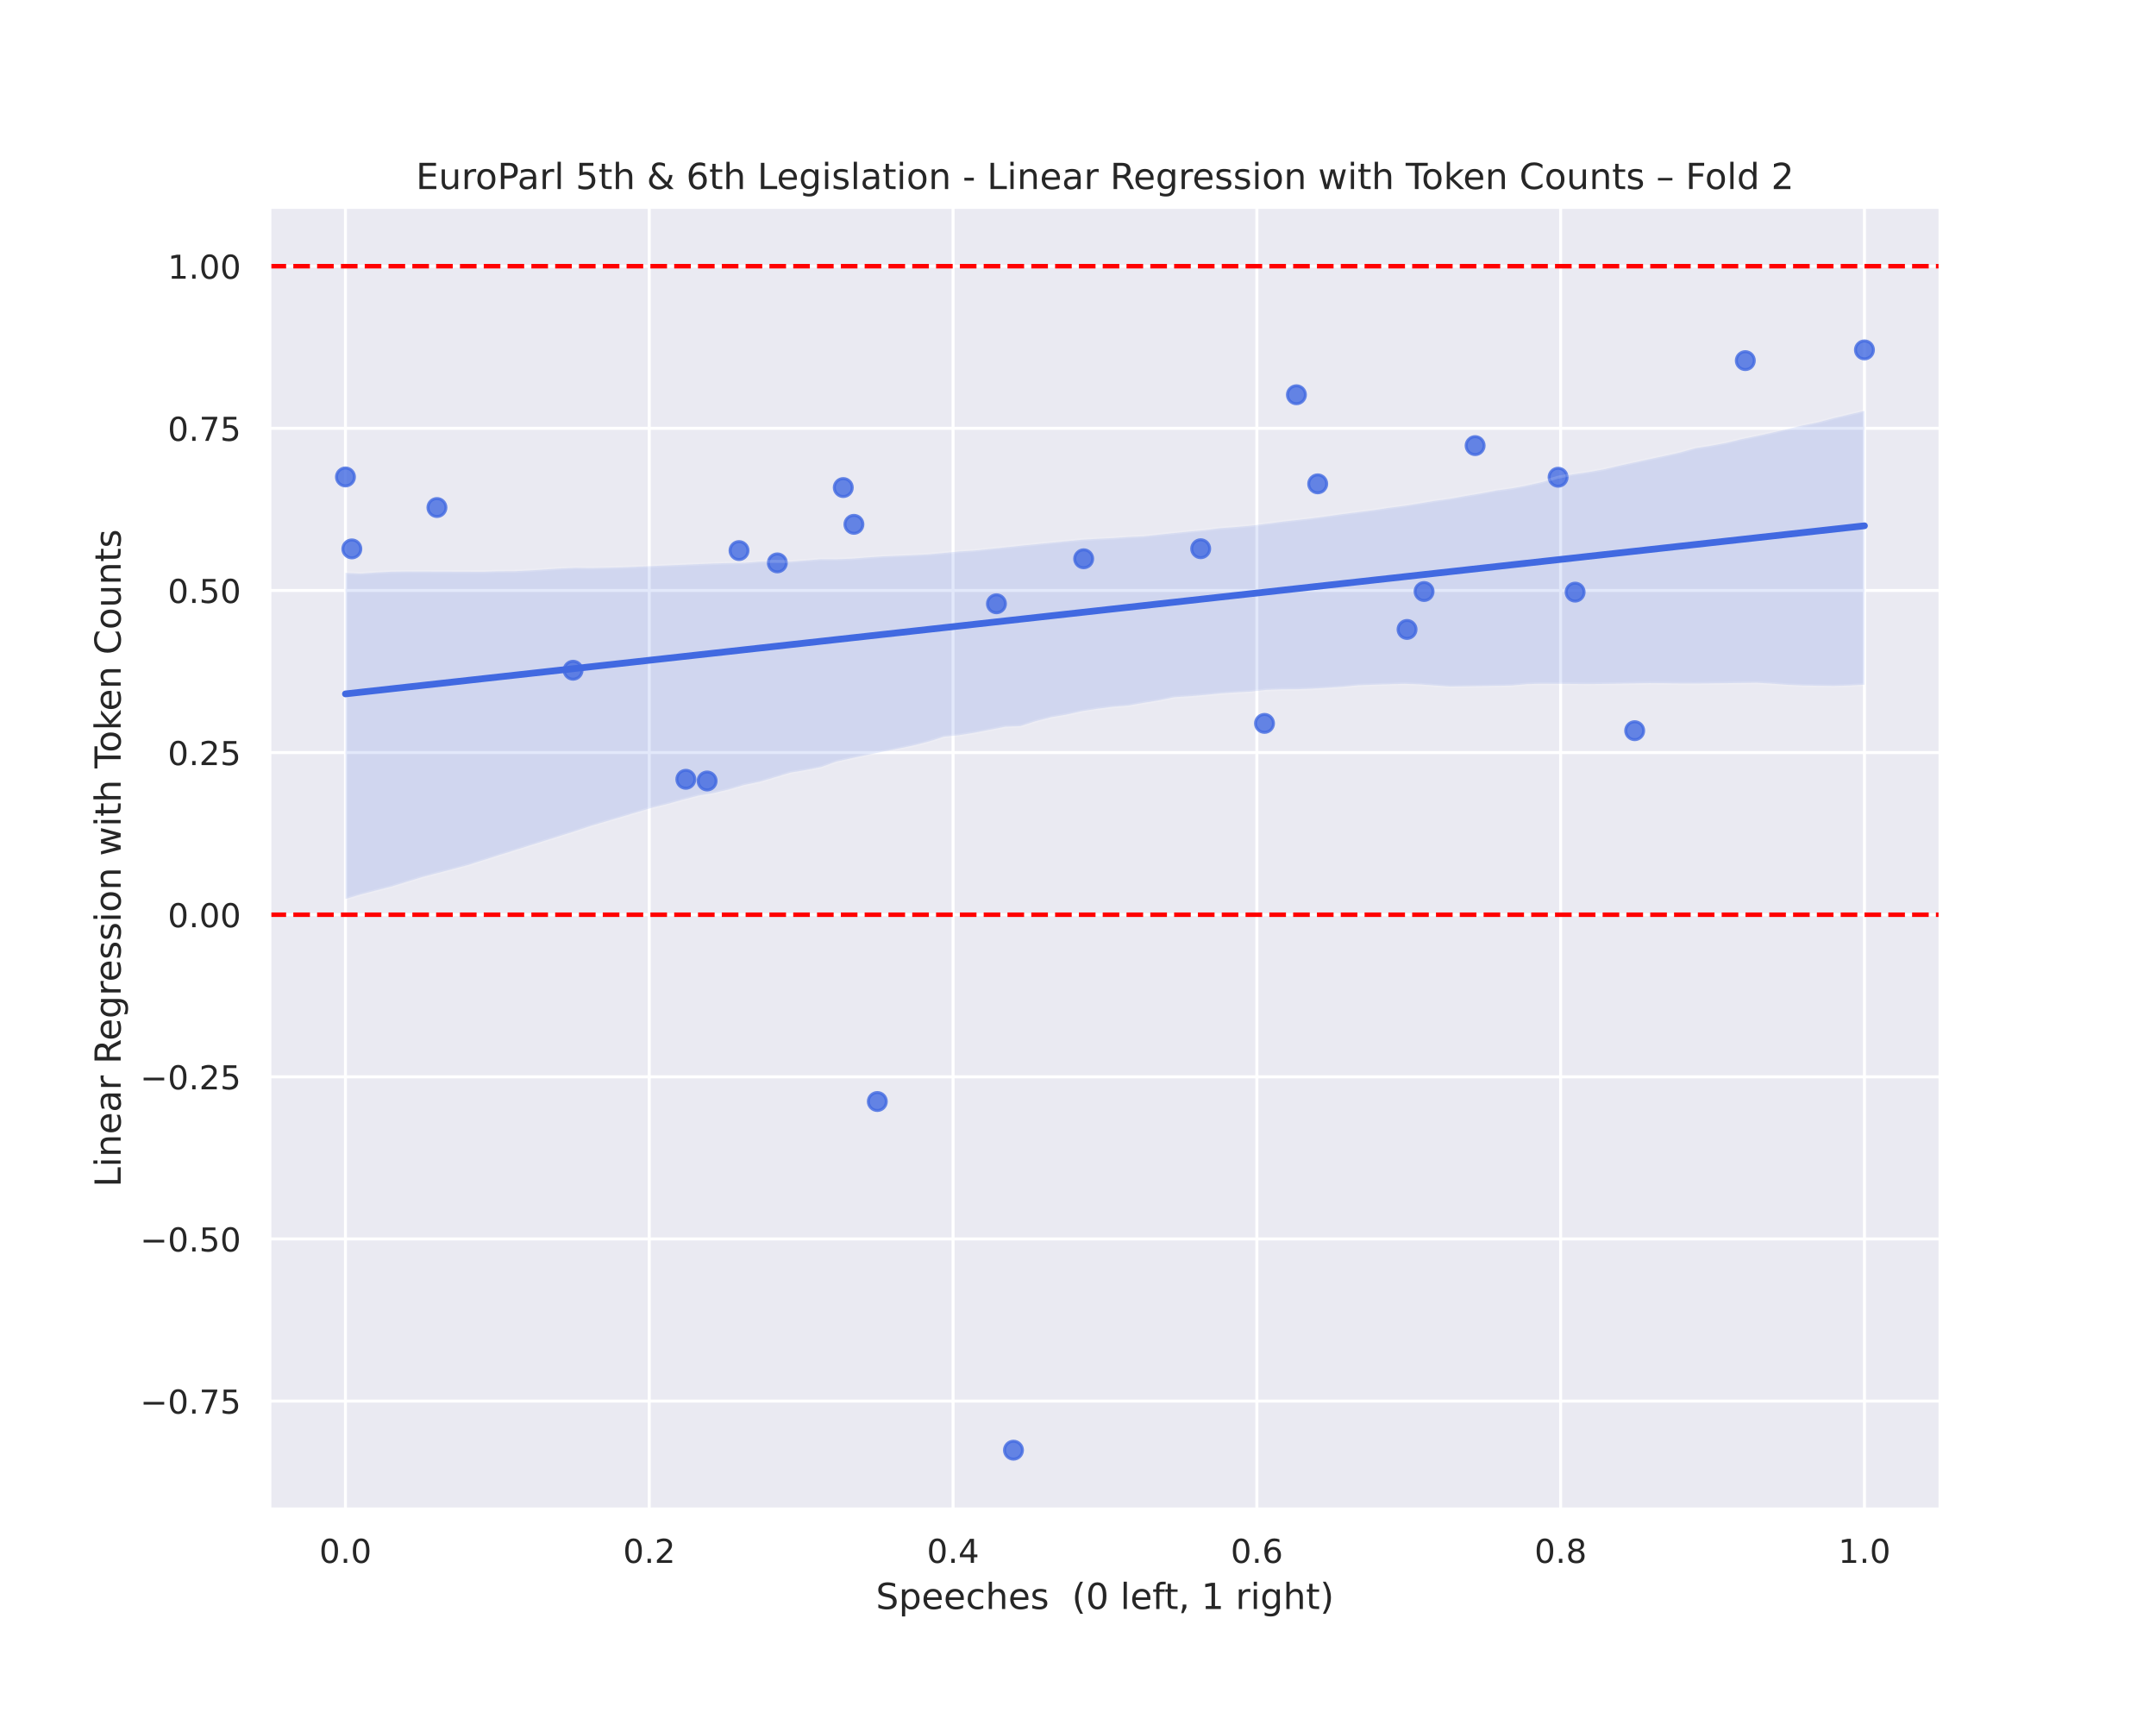 <?xml version="1.0" encoding="utf-8" standalone="no"?>
<!DOCTYPE svg PUBLIC "-//W3C//DTD SVG 1.1//EN"
  "http://www.w3.org/Graphics/SVG/1.1/DTD/svg11.dtd">
<!-- Created with matplotlib (https://matplotlib.org/) -->
<svg height="576pt" version="1.1" viewBox="0 0 720 576" width="720pt" xmlns="http://www.w3.org/2000/svg" xmlns:xlink="http://www.w3.org/1999/xlink">
 <defs>
  <style type="text/css">
*{stroke-linecap:butt;stroke-linejoin:round;}
  </style>
 </defs>
 <g id="figure_1">
  <g id="patch_1">
   <path d="M 0 576 
L 720 576 
L 720 0 
L 0 0 
z
" style="fill:#ffffff;"/>
  </g>
  <g id="axes_1">
   <g id="patch_2">
    <path d="M 90 504 
L 648 504 
L 648 69.12 
L 90 69.12 
z
" style="fill:#eaeaf2;"/>
   </g>
   <g id="matplotlib.axis_1">
    <g id="xtick_1">
     <g id="line2d_1">
      <path clip-path="url(#pfb6baa6d9e)" d="M 115.364 504 
L 115.364 69.12 
" style="fill:none;stroke:#ffffff;stroke-linecap:round;"/>
     </g>
     <g id="text_1">
      <!-- 0.0 -->
      <defs>
       <path d="M 31.781 66.406 
Q 24.172 66.406 20.328 58.906 
Q 16.5 51.422 16.5 36.375 
Q 16.5 21.391 20.328 13.891 
Q 24.172 6.391 31.781 6.391 
Q 39.453 6.391 43.281 13.891 
Q 47.125 21.391 47.125 36.375 
Q 47.125 51.422 43.281 58.906 
Q 39.453 66.406 31.781 66.406 
z
M 31.781 74.219 
Q 44.047 74.219 50.516 64.516 
Q 56.984 54.828 56.984 36.375 
Q 56.984 17.969 50.516 8.266 
Q 44.047 -1.422 31.781 -1.422 
Q 19.531 -1.422 13.062 8.266 
Q 6.594 17.969 6.594 36.375 
Q 6.594 54.828 13.062 64.516 
Q 19.531 74.219 31.781 74.219 
z
" id="DejaVuSans-48"/>
       <path d="M 10.688 12.406 
L 21 12.406 
L 21 0 
L 10.688 0 
z
" id="DejaVuSans-46"/>
      </defs>
      <g style="fill:#262626;" transform="translate(106.617 521.858)scale(0.11 -0.11)">
       <use xlink:href="#DejaVuSans-48"/>
       <use x="63.623" xlink:href="#DejaVuSans-46"/>
       <use x="95.41" xlink:href="#DejaVuSans-48"/>
      </g>
     </g>
    </g>
    <g id="xtick_2">
     <g id="line2d_2">
      <path clip-path="url(#pfb6baa6d9e)" d="M 216.818 504 
L 216.818 69.12 
" style="fill:none;stroke:#ffffff;stroke-linecap:round;"/>
     </g>
     <g id="text_2">
      <!-- 0.2 -->
      <defs>
       <path d="M 19.188 8.297 
L 53.609 8.297 
L 53.609 0 
L 7.328 0 
L 7.328 8.297 
Q 12.938 14.109 22.625 23.891 
Q 32.328 33.688 34.812 36.531 
Q 39.547 41.844 41.422 45.531 
Q 43.312 49.219 43.312 52.781 
Q 43.312 58.594 39.234 62.25 
Q 35.156 65.922 28.609 65.922 
Q 23.969 65.922 18.812 64.312 
Q 13.672 62.703 7.812 59.422 
L 7.812 69.391 
Q 13.766 71.781 18.938 73 
Q 24.125 74.219 28.422 74.219 
Q 39.75 74.219 46.484 68.547 
Q 53.219 62.891 53.219 53.422 
Q 53.219 48.922 51.531 44.891 
Q 49.859 40.875 45.406 35.406 
Q 44.188 33.984 37.641 27.219 
Q 31.109 20.453 19.188 8.297 
z
" id="DejaVuSans-50"/>
      </defs>
      <g style="fill:#262626;" transform="translate(208.071 521.858)scale(0.11 -0.11)">
       <use xlink:href="#DejaVuSans-48"/>
       <use x="63.623" xlink:href="#DejaVuSans-46"/>
       <use x="95.41" xlink:href="#DejaVuSans-50"/>
      </g>
     </g>
    </g>
    <g id="xtick_3">
     <g id="line2d_3">
      <path clip-path="url(#pfb6baa6d9e)" d="M 318.273 504 
L 318.273 69.12 
" style="fill:none;stroke:#ffffff;stroke-linecap:round;"/>
     </g>
     <g id="text_3">
      <!-- 0.4 -->
      <defs>
       <path d="M 37.797 64.312 
L 12.891 25.391 
L 37.797 25.391 
z
M 35.203 72.906 
L 47.609 72.906 
L 47.609 25.391 
L 58.016 25.391 
L 58.016 17.188 
L 47.609 17.188 
L 47.609 0 
L 37.797 0 
L 37.797 17.188 
L 4.891 17.188 
L 4.891 26.703 
z
" id="DejaVuSans-52"/>
      </defs>
      <g style="fill:#262626;" transform="translate(309.526 521.858)scale(0.11 -0.11)">
       <use xlink:href="#DejaVuSans-48"/>
       <use x="63.623" xlink:href="#DejaVuSans-46"/>
       <use x="95.41" xlink:href="#DejaVuSans-52"/>
      </g>
     </g>
    </g>
    <g id="xtick_4">
     <g id="line2d_4">
      <path clip-path="url(#pfb6baa6d9e)" d="M 419.727 504 
L 419.727 69.12 
" style="fill:none;stroke:#ffffff;stroke-linecap:round;"/>
     </g>
     <g id="text_4">
      <!-- 0.6 -->
      <defs>
       <path d="M 33.016 40.375 
Q 26.375 40.375 22.484 35.828 
Q 18.609 31.297 18.609 23.391 
Q 18.609 15.531 22.484 10.953 
Q 26.375 6.391 33.016 6.391 
Q 39.656 6.391 43.531 10.953 
Q 47.406 15.531 47.406 23.391 
Q 47.406 31.297 43.531 35.828 
Q 39.656 40.375 33.016 40.375 
z
M 52.594 71.297 
L 52.594 62.312 
Q 48.875 64.062 45.094 64.984 
Q 41.312 65.922 37.594 65.922 
Q 27.828 65.922 22.672 59.328 
Q 17.531 52.734 16.797 39.406 
Q 19.672 43.656 24.016 45.922 
Q 28.375 48.188 33.594 48.188 
Q 44.578 48.188 50.953 41.516 
Q 57.328 34.859 57.328 23.391 
Q 57.328 12.156 50.688 5.359 
Q 44.047 -1.422 33.016 -1.422 
Q 20.359 -1.422 13.672 8.266 
Q 6.984 17.969 6.984 36.375 
Q 6.984 53.656 15.188 63.938 
Q 23.391 74.219 37.203 74.219 
Q 40.922 74.219 44.703 73.484 
Q 48.484 72.75 52.594 71.297 
z
" id="DejaVuSans-54"/>
      </defs>
      <g style="fill:#262626;" transform="translate(410.981 521.858)scale(0.11 -0.11)">
       <use xlink:href="#DejaVuSans-48"/>
       <use x="63.623" xlink:href="#DejaVuSans-46"/>
       <use x="95.41" xlink:href="#DejaVuSans-54"/>
      </g>
     </g>
    </g>
    <g id="xtick_5">
     <g id="line2d_5">
      <path clip-path="url(#pfb6baa6d9e)" d="M 521.182 504 
L 521.182 69.12 
" style="fill:none;stroke:#ffffff;stroke-linecap:round;"/>
     </g>
     <g id="text_5">
      <!-- 0.8 -->
      <defs>
       <path d="M 31.781 34.625 
Q 24.75 34.625 20.719 30.859 
Q 16.703 27.094 16.703 20.516 
Q 16.703 13.922 20.719 10.156 
Q 24.75 6.391 31.781 6.391 
Q 38.812 6.391 42.859 10.172 
Q 46.922 13.969 46.922 20.516 
Q 46.922 27.094 42.891 30.859 
Q 38.875 34.625 31.781 34.625 
z
M 21.922 38.812 
Q 15.578 40.375 12.031 44.719 
Q 8.5 49.078 8.5 55.328 
Q 8.5 64.062 14.719 69.141 
Q 20.953 74.219 31.781 74.219 
Q 42.672 74.219 48.875 69.141 
Q 55.078 64.062 55.078 55.328 
Q 55.078 49.078 51.531 44.719 
Q 48 40.375 41.703 38.812 
Q 48.828 37.156 52.797 32.312 
Q 56.781 27.484 56.781 20.516 
Q 56.781 9.906 50.312 4.234 
Q 43.844 -1.422 31.781 -1.422 
Q 19.734 -1.422 13.25 4.234 
Q 6.781 9.906 6.781 20.516 
Q 6.781 27.484 10.781 32.312 
Q 14.797 37.156 21.922 38.812 
z
M 18.312 54.391 
Q 18.312 48.734 21.844 45.562 
Q 25.391 42.391 31.781 42.391 
Q 38.141 42.391 41.719 45.562 
Q 45.312 48.734 45.312 54.391 
Q 45.312 60.062 41.719 63.234 
Q 38.141 66.406 31.781 66.406 
Q 25.391 66.406 21.844 63.234 
Q 18.312 60.062 18.312 54.391 
z
" id="DejaVuSans-56"/>
      </defs>
      <g style="fill:#262626;" transform="translate(512.435 521.858)scale(0.11 -0.11)">
       <use xlink:href="#DejaVuSans-48"/>
       <use x="63.623" xlink:href="#DejaVuSans-46"/>
       <use x="95.41" xlink:href="#DejaVuSans-56"/>
      </g>
     </g>
    </g>
    <g id="xtick_6">
     <g id="line2d_6">
      <path clip-path="url(#pfb6baa6d9e)" d="M 622.636 504 
L 622.636 69.12 
" style="fill:none;stroke:#ffffff;stroke-linecap:round;"/>
     </g>
     <g id="text_6">
      <!-- 1.0 -->
      <defs>
       <path d="M 12.406 8.297 
L 28.516 8.297 
L 28.516 63.922 
L 10.984 60.406 
L 10.984 69.391 
L 28.422 72.906 
L 38.281 72.906 
L 38.281 8.297 
L 54.391 8.297 
L 54.391 0 
L 12.406 0 
z
" id="DejaVuSans-49"/>
      </defs>
      <g style="fill:#262626;" transform="translate(613.89 521.858)scale(0.11 -0.11)">
       <use xlink:href="#DejaVuSans-49"/>
       <use x="63.623" xlink:href="#DejaVuSans-46"/>
       <use x="95.41" xlink:href="#DejaVuSans-48"/>
      </g>
     </g>
    </g>
    <g id="text_7">
     <!-- Speeches  (0 left, 1 right) -->
     <defs>
      <path d="M 53.516 70.516 
L 53.516 60.891 
Q 47.906 63.578 42.922 64.891 
Q 37.938 66.219 33.297 66.219 
Q 25.25 66.219 20.875 63.094 
Q 16.5 59.969 16.5 54.203 
Q 16.5 49.359 19.406 46.891 
Q 22.312 44.438 30.422 42.922 
L 36.375 41.703 
Q 47.406 39.594 52.656 34.297 
Q 57.906 29 57.906 20.125 
Q 57.906 9.516 50.797 4.047 
Q 43.703 -1.422 29.984 -1.422 
Q 24.812 -1.422 18.969 -0.25 
Q 13.141 0.922 6.891 3.219 
L 6.891 13.375 
Q 12.891 10.016 18.656 8.297 
Q 24.422 6.594 29.984 6.594 
Q 38.422 6.594 43.016 9.906 
Q 47.609 13.234 47.609 19.391 
Q 47.609 24.75 44.312 27.781 
Q 41.016 30.812 33.5 32.328 
L 27.484 33.5 
Q 16.453 35.688 11.516 40.375 
Q 6.594 45.062 6.594 53.422 
Q 6.594 63.094 13.406 68.656 
Q 20.219 74.219 32.172 74.219 
Q 37.312 74.219 42.625 73.281 
Q 47.953 72.359 53.516 70.516 
z
" id="DejaVuSans-83"/>
      <path d="M 18.109 8.203 
L 18.109 -20.797 
L 9.078 -20.797 
L 9.078 54.688 
L 18.109 54.688 
L 18.109 46.391 
Q 20.953 51.266 25.266 53.625 
Q 29.594 56 35.594 56 
Q 45.562 56 51.781 48.094 
Q 58.016 40.188 58.016 27.297 
Q 58.016 14.406 51.781 6.484 
Q 45.562 -1.422 35.594 -1.422 
Q 29.594 -1.422 25.266 0.953 
Q 20.953 3.328 18.109 8.203 
z
M 48.688 27.297 
Q 48.688 37.203 44.609 42.844 
Q 40.531 48.484 33.406 48.484 
Q 26.266 48.484 22.188 42.844 
Q 18.109 37.203 18.109 27.297 
Q 18.109 17.391 22.188 11.75 
Q 26.266 6.109 33.406 6.109 
Q 40.531 6.109 44.609 11.75 
Q 48.688 17.391 48.688 27.297 
z
" id="DejaVuSans-112"/>
      <path d="M 56.203 29.594 
L 56.203 25.203 
L 14.891 25.203 
Q 15.484 15.922 20.484 11.062 
Q 25.484 6.203 34.422 6.203 
Q 39.594 6.203 44.453 7.469 
Q 49.312 8.734 54.109 11.281 
L 54.109 2.781 
Q 49.266 0.734 44.188 -0.344 
Q 39.109 -1.422 33.891 -1.422 
Q 20.797 -1.422 13.156 6.188 
Q 5.516 13.812 5.516 26.812 
Q 5.516 40.234 12.766 48.109 
Q 20.016 56 32.328 56 
Q 43.359 56 49.781 48.891 
Q 56.203 41.797 56.203 29.594 
z
M 47.219 32.234 
Q 47.125 39.594 43.094 43.984 
Q 39.062 48.391 32.422 48.391 
Q 24.906 48.391 20.391 44.141 
Q 15.875 39.891 15.188 32.172 
z
" id="DejaVuSans-101"/>
      <path d="M 48.781 52.594 
L 48.781 44.188 
Q 44.969 46.297 41.141 47.344 
Q 37.312 48.391 33.406 48.391 
Q 24.656 48.391 19.812 42.844 
Q 14.984 37.312 14.984 27.297 
Q 14.984 17.281 19.812 11.734 
Q 24.656 6.203 33.406 6.203 
Q 37.312 6.203 41.141 7.25 
Q 44.969 8.297 48.781 10.406 
L 48.781 2.094 
Q 45.016 0.344 40.984 -0.531 
Q 36.969 -1.422 32.422 -1.422 
Q 20.062 -1.422 12.781 6.344 
Q 5.516 14.109 5.516 27.297 
Q 5.516 40.672 12.859 48.328 
Q 20.219 56 33.016 56 
Q 37.156 56 41.109 55.141 
Q 45.062 54.297 48.781 52.594 
z
" id="DejaVuSans-99"/>
      <path d="M 54.891 33.016 
L 54.891 0 
L 45.906 0 
L 45.906 32.719 
Q 45.906 40.484 42.875 44.328 
Q 39.844 48.188 33.797 48.188 
Q 26.516 48.188 22.312 43.547 
Q 18.109 38.922 18.109 30.906 
L 18.109 0 
L 9.078 0 
L 9.078 75.984 
L 18.109 75.984 
L 18.109 46.188 
Q 21.344 51.125 25.703 53.562 
Q 30.078 56 35.797 56 
Q 45.219 56 50.047 50.172 
Q 54.891 44.344 54.891 33.016 
z
" id="DejaVuSans-104"/>
      <path d="M 44.281 53.078 
L 44.281 44.578 
Q 40.484 46.531 36.375 47.5 
Q 32.281 48.484 27.875 48.484 
Q 21.188 48.484 17.844 46.438 
Q 14.5 44.391 14.5 40.281 
Q 14.5 37.156 16.891 35.375 
Q 19.281 33.594 26.516 31.984 
L 29.594 31.297 
Q 39.156 29.25 43.188 25.516 
Q 47.219 21.781 47.219 15.094 
Q 47.219 7.469 41.188 3.016 
Q 35.156 -1.422 24.609 -1.422 
Q 20.219 -1.422 15.453 -0.562 
Q 10.688 0.297 5.422 2 
L 5.422 11.281 
Q 10.406 8.688 15.234 7.391 
Q 20.062 6.109 24.812 6.109 
Q 31.156 6.109 34.562 8.281 
Q 37.984 10.453 37.984 14.406 
Q 37.984 18.062 35.516 20.016 
Q 33.062 21.969 24.703 23.781 
L 21.578 24.516 
Q 13.234 26.266 9.516 29.906 
Q 5.812 33.547 5.812 39.891 
Q 5.812 47.609 11.281 51.797 
Q 16.75 56 26.812 56 
Q 31.781 56 36.172 55.266 
Q 40.578 54.547 44.281 53.078 
z
" id="DejaVuSans-115"/>
      <path id="DejaVuSans-32"/>
      <path d="M 31 75.875 
Q 24.469 64.656 21.281 53.656 
Q 18.109 42.672 18.109 31.391 
Q 18.109 20.125 21.312 9.062 
Q 24.516 -2 31 -13.188 
L 23.188 -13.188 
Q 15.875 -1.703 12.234 9.375 
Q 8.594 20.453 8.594 31.391 
Q 8.594 42.281 12.203 53.312 
Q 15.828 64.359 23.188 75.875 
z
" id="DejaVuSans-40"/>
      <path d="M 9.422 75.984 
L 18.406 75.984 
L 18.406 0 
L 9.422 0 
z
" id="DejaVuSans-108"/>
      <path d="M 37.109 75.984 
L 37.109 68.5 
L 28.516 68.5 
Q 23.688 68.5 21.797 66.547 
Q 19.922 64.594 19.922 59.516 
L 19.922 54.688 
L 34.719 54.688 
L 34.719 47.703 
L 19.922 47.703 
L 19.922 0 
L 10.891 0 
L 10.891 47.703 
L 2.297 47.703 
L 2.297 54.688 
L 10.891 54.688 
L 10.891 58.5 
Q 10.891 67.625 15.141 71.797 
Q 19.391 75.984 28.609 75.984 
z
" id="DejaVuSans-102"/>
      <path d="M 18.312 70.219 
L 18.312 54.688 
L 36.812 54.688 
L 36.812 47.703 
L 18.312 47.703 
L 18.312 18.016 
Q 18.312 11.328 20.141 9.422 
Q 21.969 7.516 27.594 7.516 
L 36.812 7.516 
L 36.812 0 
L 27.594 0 
Q 17.188 0 13.234 3.875 
Q 9.281 7.766 9.281 18.016 
L 9.281 47.703 
L 2.688 47.703 
L 2.688 54.688 
L 9.281 54.688 
L 9.281 70.219 
z
" id="DejaVuSans-116"/>
      <path d="M 11.719 12.406 
L 22.016 12.406 
L 22.016 4 
L 14.016 -11.625 
L 7.719 -11.625 
L 11.719 4 
z
" id="DejaVuSans-44"/>
      <path d="M 41.109 46.297 
Q 39.594 47.172 37.812 47.578 
Q 36.031 48 33.891 48 
Q 26.266 48 22.188 43.047 
Q 18.109 38.094 18.109 28.812 
L 18.109 0 
L 9.078 0 
L 9.078 54.688 
L 18.109 54.688 
L 18.109 46.188 
Q 20.953 51.172 25.484 53.578 
Q 30.031 56 36.531 56 
Q 37.453 56 38.578 55.875 
Q 39.703 55.766 41.062 55.516 
z
" id="DejaVuSans-114"/>
      <path d="M 9.422 54.688 
L 18.406 54.688 
L 18.406 0 
L 9.422 0 
z
M 9.422 75.984 
L 18.406 75.984 
L 18.406 64.594 
L 9.422 64.594 
z
" id="DejaVuSans-105"/>
      <path d="M 45.406 27.984 
Q 45.406 37.75 41.375 43.109 
Q 37.359 48.484 30.078 48.484 
Q 22.859 48.484 18.828 43.109 
Q 14.797 37.75 14.797 27.984 
Q 14.797 18.266 18.828 12.891 
Q 22.859 7.516 30.078 7.516 
Q 37.359 7.516 41.375 12.891 
Q 45.406 18.266 45.406 27.984 
z
M 54.391 6.781 
Q 54.391 -7.172 48.188 -13.984 
Q 42 -20.797 29.203 -20.797 
Q 24.469 -20.797 20.266 -20.094 
Q 16.062 -19.391 12.109 -17.922 
L 12.109 -9.188 
Q 16.062 -11.328 19.922 -12.344 
Q 23.781 -13.375 27.781 -13.375 
Q 36.625 -13.375 41.016 -8.766 
Q 45.406 -4.156 45.406 5.172 
L 45.406 9.625 
Q 42.625 4.781 38.281 2.391 
Q 33.938 0 27.875 0 
Q 17.828 0 11.672 7.656 
Q 5.516 15.328 5.516 27.984 
Q 5.516 40.672 11.672 48.328 
Q 17.828 56 27.875 56 
Q 33.938 56 38.281 53.609 
Q 42.625 51.219 45.406 46.391 
L 45.406 54.688 
L 54.391 54.688 
z
" id="DejaVuSans-103"/>
      <path d="M 8.016 75.875 
L 15.828 75.875 
Q 23.141 64.359 26.781 53.312 
Q 30.422 42.281 30.422 31.391 
Q 30.422 20.453 26.781 9.375 
Q 23.141 -1.703 15.828 -13.188 
L 8.016 -13.188 
Q 14.5 -2 17.703 9.062 
Q 20.906 20.125 20.906 31.391 
Q 20.906 42.672 17.703 53.656 
Q 14.5 64.656 8.016 75.875 
z
" id="DejaVuSans-41"/>
     </defs>
     <g style="fill:#262626;" transform="translate(292.506 537.264)scale(0.12 -0.12)">
      <use xlink:href="#DejaVuSans-83"/>
      <use x="63.477" xlink:href="#DejaVuSans-112"/>
      <use x="126.953" xlink:href="#DejaVuSans-101"/>
      <use x="188.477" xlink:href="#DejaVuSans-101"/>
      <use x="250" xlink:href="#DejaVuSans-99"/>
      <use x="304.98" xlink:href="#DejaVuSans-104"/>
      <use x="368.359" xlink:href="#DejaVuSans-101"/>
      <use x="429.883" xlink:href="#DejaVuSans-115"/>
      <use x="481.982" xlink:href="#DejaVuSans-32"/>
      <use x="513.77" xlink:href="#DejaVuSans-32"/>
      <use x="545.557" xlink:href="#DejaVuSans-40"/>
      <use x="584.57" xlink:href="#DejaVuSans-48"/>
      <use x="648.193" xlink:href="#DejaVuSans-32"/>
      <use x="679.98" xlink:href="#DejaVuSans-108"/>
      <use x="707.764" xlink:href="#DejaVuSans-101"/>
      <use x="769.287" xlink:href="#DejaVuSans-102"/>
      <use x="802.742" xlink:href="#DejaVuSans-116"/>
      <use x="841.951" xlink:href="#DejaVuSans-44"/>
      <use x="873.738" xlink:href="#DejaVuSans-32"/>
      <use x="905.525" xlink:href="#DejaVuSans-49"/>
      <use x="969.148" xlink:href="#DejaVuSans-32"/>
      <use x="1000.936" xlink:href="#DejaVuSans-114"/>
      <use x="1042.049" xlink:href="#DejaVuSans-105"/>
      <use x="1069.832" xlink:href="#DejaVuSans-103"/>
      <use x="1133.309" xlink:href="#DejaVuSans-104"/>
      <use x="1196.688" xlink:href="#DejaVuSans-116"/>
      <use x="1235.896" xlink:href="#DejaVuSans-41"/>
     </g>
    </g>
   </g>
   <g id="matplotlib.axis_2">
    <g id="ytick_1">
     <g id="line2d_7">
      <path clip-path="url(#pfb6baa6d9e)" d="M 90 467.84 
L 648 467.84 
" style="fill:none;stroke:#ffffff;stroke-linecap:round;"/>
     </g>
     <g id="text_8">
      <!-- −0.75 -->
      <defs>
       <path d="M 10.594 35.5 
L 73.188 35.5 
L 73.188 27.203 
L 10.594 27.203 
z
" id="DejaVuSans-8722"/>
       <path d="M 8.203 72.906 
L 55.078 72.906 
L 55.078 68.703 
L 28.609 0 
L 18.312 0 
L 43.219 64.594 
L 8.203 64.594 
z
" id="DejaVuSans-55"/>
       <path d="M 10.797 72.906 
L 49.516 72.906 
L 49.516 64.594 
L 19.828 64.594 
L 19.828 46.734 
Q 21.969 47.469 24.109 47.828 
Q 26.266 48.188 28.422 48.188 
Q 40.625 48.188 47.75 41.5 
Q 54.891 34.812 54.891 23.391 
Q 54.891 11.625 47.562 5.094 
Q 40.234 -1.422 26.906 -1.422 
Q 22.312 -1.422 17.547 -0.641 
Q 12.797 0.141 7.719 1.703 
L 7.719 11.625 
Q 12.109 9.234 16.797 8.062 
Q 21.484 6.891 26.703 6.891 
Q 35.156 6.891 40.078 11.328 
Q 45.016 15.766 45.016 23.391 
Q 45.016 31 40.078 35.438 
Q 35.156 39.891 26.703 39.891 
Q 22.75 39.891 18.812 39.016 
Q 14.891 38.141 10.797 36.281 
z
" id="DejaVuSans-53"/>
      </defs>
      <g style="fill:#262626;" transform="translate(46.79 472.019)scale(0.11 -0.11)">
       <use xlink:href="#DejaVuSans-8722"/>
       <use x="83.789" xlink:href="#DejaVuSans-48"/>
       <use x="147.412" xlink:href="#DejaVuSans-46"/>
       <use x="179.199" xlink:href="#DejaVuSans-55"/>
       <use x="242.822" xlink:href="#DejaVuSans-53"/>
      </g>
     </g>
    </g>
    <g id="ytick_2">
     <g id="line2d_8">
      <path clip-path="url(#pfb6baa6d9e)" d="M 90 413.704 
L 648 413.704 
" style="fill:none;stroke:#ffffff;stroke-linecap:round;"/>
     </g>
     <g id="text_9">
      <!-- −0.50 -->
      <g style="fill:#262626;" transform="translate(46.79 417.883)scale(0.11 -0.11)">
       <use xlink:href="#DejaVuSans-8722"/>
       <use x="83.789" xlink:href="#DejaVuSans-48"/>
       <use x="147.412" xlink:href="#DejaVuSans-46"/>
       <use x="179.199" xlink:href="#DejaVuSans-53"/>
       <use x="242.822" xlink:href="#DejaVuSans-48"/>
      </g>
     </g>
    </g>
    <g id="ytick_3">
     <g id="line2d_9">
      <path clip-path="url(#pfb6baa6d9e)" d="M 90 359.568 
L 648 359.568 
" style="fill:none;stroke:#ffffff;stroke-linecap:round;"/>
     </g>
     <g id="text_10">
      <!-- −0.25 -->
      <g style="fill:#262626;" transform="translate(46.79 363.747)scale(0.11 -0.11)">
       <use xlink:href="#DejaVuSans-8722"/>
       <use x="83.789" xlink:href="#DejaVuSans-48"/>
       <use x="147.412" xlink:href="#DejaVuSans-46"/>
       <use x="179.199" xlink:href="#DejaVuSans-50"/>
       <use x="242.822" xlink:href="#DejaVuSans-53"/>
      </g>
     </g>
    </g>
    <g id="ytick_4">
     <g id="line2d_10">
      <path clip-path="url(#pfb6baa6d9e)" d="M 90 305.432 
L 648 305.432 
" style="fill:none;stroke:#ffffff;stroke-linecap:round;"/>
     </g>
     <g id="text_11">
      <!-- 0.00 -->
      <g style="fill:#262626;" transform="translate(56.008 309.611)scale(0.11 -0.11)">
       <use xlink:href="#DejaVuSans-48"/>
       <use x="63.623" xlink:href="#DejaVuSans-46"/>
       <use x="95.41" xlink:href="#DejaVuSans-48"/>
       <use x="159.033" xlink:href="#DejaVuSans-48"/>
      </g>
     </g>
    </g>
    <g id="ytick_5">
     <g id="line2d_11">
      <path clip-path="url(#pfb6baa6d9e)" d="M 90 251.296 
L 648 251.296 
" style="fill:none;stroke:#ffffff;stroke-linecap:round;"/>
     </g>
     <g id="text_12">
      <!-- 0.25 -->
      <g style="fill:#262626;" transform="translate(56.008 255.475)scale(0.11 -0.11)">
       <use xlink:href="#DejaVuSans-48"/>
       <use x="63.623" xlink:href="#DejaVuSans-46"/>
       <use x="95.41" xlink:href="#DejaVuSans-50"/>
       <use x="159.033" xlink:href="#DejaVuSans-53"/>
      </g>
     </g>
    </g>
    <g id="ytick_6">
     <g id="line2d_12">
      <path clip-path="url(#pfb6baa6d9e)" d="M 90 197.159 
L 648 197.159 
" style="fill:none;stroke:#ffffff;stroke-linecap:round;"/>
     </g>
     <g id="text_13">
      <!-- 0.50 -->
      <g style="fill:#262626;" transform="translate(56.008 201.339)scale(0.11 -0.11)">
       <use xlink:href="#DejaVuSans-48"/>
       <use x="63.623" xlink:href="#DejaVuSans-46"/>
       <use x="95.41" xlink:href="#DejaVuSans-53"/>
       <use x="159.033" xlink:href="#DejaVuSans-48"/>
      </g>
     </g>
    </g>
    <g id="ytick_7">
     <g id="line2d_13">
      <path clip-path="url(#pfb6baa6d9e)" d="M 90 143.023 
L 648 143.023 
" style="fill:none;stroke:#ffffff;stroke-linecap:round;"/>
     </g>
     <g id="text_14">
      <!-- 0.75 -->
      <g style="fill:#262626;" transform="translate(56.008 147.203)scale(0.11 -0.11)">
       <use xlink:href="#DejaVuSans-48"/>
       <use x="63.623" xlink:href="#DejaVuSans-46"/>
       <use x="95.41" xlink:href="#DejaVuSans-55"/>
       <use x="159.033" xlink:href="#DejaVuSans-53"/>
      </g>
     </g>
    </g>
    <g id="ytick_8">
     <g id="line2d_14">
      <path clip-path="url(#pfb6baa6d9e)" d="M 90 88.887 
L 648 88.887 
" style="fill:none;stroke:#ffffff;stroke-linecap:round;"/>
     </g>
     <g id="text_15">
      <!-- 1.00 -->
      <g style="fill:#262626;" transform="translate(56.008 93.066)scale(0.11 -0.11)">
       <use xlink:href="#DejaVuSans-49"/>
       <use x="63.623" xlink:href="#DejaVuSans-46"/>
       <use x="95.41" xlink:href="#DejaVuSans-48"/>
       <use x="159.033" xlink:href="#DejaVuSans-48"/>
      </g>
     </g>
    </g>
    <g id="text_16">
     <!-- Linear Regression with Token Counts -->
     <defs>
      <path d="M 9.812 72.906 
L 19.672 72.906 
L 19.672 8.297 
L 55.172 8.297 
L 55.172 0 
L 9.812 0 
z
" id="DejaVuSans-76"/>
      <path d="M 54.891 33.016 
L 54.891 0 
L 45.906 0 
L 45.906 32.719 
Q 45.906 40.484 42.875 44.328 
Q 39.844 48.188 33.797 48.188 
Q 26.516 48.188 22.312 43.547 
Q 18.109 38.922 18.109 30.906 
L 18.109 0 
L 9.078 0 
L 9.078 54.688 
L 18.109 54.688 
L 18.109 46.188 
Q 21.344 51.125 25.703 53.562 
Q 30.078 56 35.797 56 
Q 45.219 56 50.047 50.172 
Q 54.891 44.344 54.891 33.016 
z
" id="DejaVuSans-110"/>
      <path d="M 34.281 27.484 
Q 23.391 27.484 19.188 25 
Q 14.984 22.516 14.984 16.5 
Q 14.984 11.719 18.141 8.906 
Q 21.297 6.109 26.703 6.109 
Q 34.188 6.109 38.703 11.406 
Q 43.219 16.703 43.219 25.484 
L 43.219 27.484 
z
M 52.203 31.203 
L 52.203 0 
L 43.219 0 
L 43.219 8.297 
Q 40.141 3.328 35.547 0.953 
Q 30.953 -1.422 24.312 -1.422 
Q 15.922 -1.422 10.953 3.297 
Q 6 8.016 6 15.922 
Q 6 25.141 12.172 29.828 
Q 18.359 34.516 30.609 34.516 
L 43.219 34.516 
L 43.219 35.406 
Q 43.219 41.609 39.141 45 
Q 35.062 48.391 27.688 48.391 
Q 23 48.391 18.547 47.266 
Q 14.109 46.141 10.016 43.891 
L 10.016 52.203 
Q 14.938 54.109 19.578 55.047 
Q 24.219 56 28.609 56 
Q 40.484 56 46.344 49.844 
Q 52.203 43.703 52.203 31.203 
z
" id="DejaVuSans-97"/>
      <path d="M 44.391 34.188 
Q 47.562 33.109 50.562 29.594 
Q 53.562 26.078 56.594 19.922 
L 66.609 0 
L 56 0 
L 46.688 18.703 
Q 43.062 26.031 39.672 28.422 
Q 36.281 30.812 30.422 30.812 
L 19.672 30.812 
L 19.672 0 
L 9.812 0 
L 9.812 72.906 
L 32.078 72.906 
Q 44.578 72.906 50.734 67.672 
Q 56.891 62.453 56.891 51.906 
Q 56.891 45.016 53.688 40.469 
Q 50.484 35.938 44.391 34.188 
z
M 19.672 64.797 
L 19.672 38.922 
L 32.078 38.922 
Q 39.203 38.922 42.844 42.219 
Q 46.484 45.516 46.484 51.906 
Q 46.484 58.297 42.844 61.547 
Q 39.203 64.797 32.078 64.797 
z
" id="DejaVuSans-82"/>
      <path d="M 30.609 48.391 
Q 23.391 48.391 19.188 42.75 
Q 14.984 37.109 14.984 27.297 
Q 14.984 17.484 19.156 11.844 
Q 23.344 6.203 30.609 6.203 
Q 37.797 6.203 41.984 11.859 
Q 46.188 17.531 46.188 27.297 
Q 46.188 37.016 41.984 42.703 
Q 37.797 48.391 30.609 48.391 
z
M 30.609 56 
Q 42.328 56 49.016 48.375 
Q 55.719 40.766 55.719 27.297 
Q 55.719 13.875 49.016 6.219 
Q 42.328 -1.422 30.609 -1.422 
Q 18.844 -1.422 12.172 6.219 
Q 5.516 13.875 5.516 27.297 
Q 5.516 40.766 12.172 48.375 
Q 18.844 56 30.609 56 
z
" id="DejaVuSans-111"/>
      <path d="M 4.203 54.688 
L 13.188 54.688 
L 24.422 12.016 
L 35.594 54.688 
L 46.188 54.688 
L 57.422 12.016 
L 68.609 54.688 
L 77.594 54.688 
L 63.281 0 
L 52.688 0 
L 40.922 44.828 
L 29.109 0 
L 18.5 0 
z
" id="DejaVuSans-119"/>
      <path d="M -0.297 72.906 
L 61.375 72.906 
L 61.375 64.594 
L 35.5 64.594 
L 35.5 0 
L 25.594 0 
L 25.594 64.594 
L -0.297 64.594 
z
" id="DejaVuSans-84"/>
      <path d="M 9.078 75.984 
L 18.109 75.984 
L 18.109 31.109 
L 44.922 54.688 
L 56.391 54.688 
L 27.391 29.109 
L 57.625 0 
L 45.906 0 
L 18.109 26.703 
L 18.109 0 
L 9.078 0 
z
" id="DejaVuSans-107"/>
      <path d="M 64.406 67.281 
L 64.406 56.891 
Q 59.422 61.531 53.781 63.812 
Q 48.141 66.109 41.797 66.109 
Q 29.297 66.109 22.656 58.469 
Q 16.016 50.828 16.016 36.375 
Q 16.016 21.969 22.656 14.328 
Q 29.297 6.688 41.797 6.688 
Q 48.141 6.688 53.781 8.984 
Q 59.422 11.281 64.406 15.922 
L 64.406 5.609 
Q 59.234 2.094 53.438 0.328 
Q 47.656 -1.422 41.219 -1.422 
Q 24.656 -1.422 15.125 8.703 
Q 5.609 18.844 5.609 36.375 
Q 5.609 53.953 15.125 64.078 
Q 24.656 74.219 41.219 74.219 
Q 47.75 74.219 53.531 72.484 
Q 59.328 70.75 64.406 67.281 
z
" id="DejaVuSans-67"/>
      <path d="M 8.5 21.578 
L 8.5 54.688 
L 17.484 54.688 
L 17.484 21.922 
Q 17.484 14.156 20.5 10.266 
Q 23.531 6.391 29.594 6.391 
Q 36.859 6.391 41.078 11.031 
Q 45.312 15.672 45.312 23.688 
L 45.312 54.688 
L 54.297 54.688 
L 54.297 0 
L 45.312 0 
L 45.312 8.406 
Q 42.047 3.422 37.719 1 
Q 33.406 -1.422 27.688 -1.422 
Q 18.266 -1.422 13.375 4.438 
Q 8.5 10.297 8.5 21.578 
z
M 31.109 56 
z
" id="DejaVuSans-117"/>
     </defs>
     <g style="fill:#262626;" transform="translate(40.295 396.39)rotate(-90)scale(0.12 -0.12)">
      <use xlink:href="#DejaVuSans-76"/>
      <use x="55.713" xlink:href="#DejaVuSans-105"/>
      <use x="83.496" xlink:href="#DejaVuSans-110"/>
      <use x="146.875" xlink:href="#DejaVuSans-101"/>
      <use x="208.398" xlink:href="#DejaVuSans-97"/>
      <use x="269.678" xlink:href="#DejaVuSans-114"/>
      <use x="310.791" xlink:href="#DejaVuSans-32"/>
      <use x="342.578" xlink:href="#DejaVuSans-82"/>
      <use x="407.561" xlink:href="#DejaVuSans-101"/>
      <use x="469.084" xlink:href="#DejaVuSans-103"/>
      <use x="532.561" xlink:href="#DejaVuSans-114"/>
      <use x="571.424" xlink:href="#DejaVuSans-101"/>
      <use x="632.947" xlink:href="#DejaVuSans-115"/>
      <use x="685.047" xlink:href="#DejaVuSans-115"/>
      <use x="737.146" xlink:href="#DejaVuSans-105"/>
      <use x="764.93" xlink:href="#DejaVuSans-111"/>
      <use x="826.111" xlink:href="#DejaVuSans-110"/>
      <use x="889.49" xlink:href="#DejaVuSans-32"/>
      <use x="921.277" xlink:href="#DejaVuSans-119"/>
      <use x="1003.064" xlink:href="#DejaVuSans-105"/>
      <use x="1030.848" xlink:href="#DejaVuSans-116"/>
      <use x="1070.057" xlink:href="#DejaVuSans-104"/>
      <use x="1133.436" xlink:href="#DejaVuSans-32"/>
      <use x="1165.223" xlink:href="#DejaVuSans-84"/>
      <use x="1209.307" xlink:href="#DejaVuSans-111"/>
      <use x="1270.488" xlink:href="#DejaVuSans-107"/>
      <use x="1324.773" xlink:href="#DejaVuSans-101"/>
      <use x="1386.297" xlink:href="#DejaVuSans-110"/>
      <use x="1449.676" xlink:href="#DejaVuSans-32"/>
      <use x="1481.463" xlink:href="#DejaVuSans-67"/>
      <use x="1551.287" xlink:href="#DejaVuSans-111"/>
      <use x="1612.469" xlink:href="#DejaVuSans-117"/>
      <use x="1675.848" xlink:href="#DejaVuSans-110"/>
      <use x="1739.227" xlink:href="#DejaVuSans-116"/>
      <use x="1778.436" xlink:href="#DejaVuSans-115"/>
     </g>
    </g>
   </g>
   <g id="PathCollection_1">
    <defs>
     <path d="M 0 3 
C 0.796 3 1.559 2.684 2.121 2.121 
C 2.684 1.559 3 0.796 3 0 
C 3 -0.796 2.684 -1.559 2.121 -2.121 
C 1.559 -2.684 0.796 -3 0 -3 
C -0.796 -3 -1.559 -2.684 -2.121 -2.121 
C -2.684 -1.559 -3 -0.796 -3 0 
C -3 0.796 -2.684 1.559 -2.121 2.121 
C -1.559 2.684 -0.796 3 0 3 
z
" id="mb870844107" style="stroke:#4169e1;stroke-opacity:0.8;"/>
    </defs>
    <g clip-path="url(#pfb6baa6d9e)">
     <use style="fill:#4169e1;fill-opacity:0.8;stroke:#4169e1;stroke-opacity:0.8;" x="145.914" xlink:href="#mb870844107" y="169.47"/>
     <use style="fill:#4169e1;fill-opacity:0.8;stroke:#4169e1;stroke-opacity:0.8;" x="526.013" xlink:href="#mb870844107" y="197.717"/>
     <use style="fill:#4169e1;fill-opacity:0.8;stroke:#4169e1;stroke-opacity:0.8;" x="191.383" xlink:href="#mb870844107" y="223.798"/>
     <use style="fill:#4169e1;fill-opacity:0.8;stroke:#4169e1;stroke-opacity:0.8;" x="338.45" xlink:href="#mb870844107" y="484.233"/>
     <use style="fill:#4169e1;fill-opacity:0.8;stroke:#4169e1;stroke-opacity:0.8;" x="246.8" xlink:href="#mb870844107" y="183.845"/>
     <use style="fill:#4169e1;fill-opacity:0.8;stroke:#4169e1;stroke-opacity:0.8;" x="622.636" xlink:href="#mb870844107" y="116.84"/>
     <use style="fill:#4169e1;fill-opacity:0.8;stroke:#4169e1;stroke-opacity:0.8;" x="440.047" xlink:href="#mb870844107" y="161.561"/>
     <use style="fill:#4169e1;fill-opacity:0.8;stroke:#4169e1;stroke-opacity:0.8;" x="236.143" xlink:href="#mb870844107" y="260.775"/>
     <use style="fill:#4169e1;fill-opacity:0.8;stroke:#4169e1;stroke-opacity:0.8;" x="520.329" xlink:href="#mb870844107" y="159.355"/>
     <use style="fill:#4169e1;fill-opacity:0.8;stroke:#4169e1;stroke-opacity:0.8;" x="281.613" xlink:href="#mb870844107" y="162.802"/>
     <use style="fill:#4169e1;fill-opacity:0.8;stroke:#4169e1;stroke-opacity:0.8;" x="492.621" xlink:href="#mb870844107" y="148.798"/>
     <use style="fill:#4169e1;fill-opacity:0.8;stroke:#4169e1;stroke-opacity:0.8;" x="422.285" xlink:href="#mb870844107" y="241.548"/>
     <use style="fill:#4169e1;fill-opacity:0.8;stroke:#4169e1;stroke-opacity:0.8;" x="292.98" xlink:href="#mb870844107" y="367.809"/>
     <use style="fill:#4169e1;fill-opacity:0.8;stroke:#4169e1;stroke-opacity:0.8;" x="115.364" xlink:href="#mb870844107" y="159.258"/>
     <use style="fill:#4169e1;fill-opacity:0.8;stroke:#4169e1;stroke-opacity:0.8;" x="469.886" xlink:href="#mb870844107" y="210.177"/>
     <use style="fill:#4169e1;fill-opacity:0.8;stroke:#4169e1;stroke-opacity:0.8;" x="361.895" xlink:href="#mb870844107" y="186.585"/>
     <use style="fill:#4169e1;fill-opacity:0.8;stroke:#4169e1;stroke-opacity:0.8;" x="432.942" xlink:href="#mb870844107" y="131.816"/>
     <use style="fill:#4169e1;fill-opacity:0.8;stroke:#4169e1;stroke-opacity:0.8;" x="229.038" xlink:href="#mb870844107" y="260.215"/>
     <use style="fill:#4169e1;fill-opacity:0.8;stroke:#4169e1;stroke-opacity:0.8;" x="545.906" xlink:href="#mb870844107" y="243.984"/>
     <use style="fill:#4169e1;fill-opacity:0.8;stroke:#4169e1;stroke-opacity:0.8;" x="259.588" xlink:href="#mb870844107" y="187.96"/>
     <use style="fill:#4169e1;fill-opacity:0.8;stroke:#4169e1;stroke-opacity:0.8;" x="400.971" xlink:href="#mb870844107" y="183.229"/>
     <use style="fill:#4169e1;fill-opacity:0.8;stroke:#4169e1;stroke-opacity:0.8;" x="332.766" xlink:href="#mb870844107" y="201.609"/>
     <use style="fill:#4169e1;fill-opacity:0.8;stroke:#4169e1;stroke-opacity:0.8;" x="285.165" xlink:href="#mb870844107" y="175.083"/>
     <use style="fill:#4169e1;fill-opacity:0.8;stroke:#4169e1;stroke-opacity:0.8;" x="582.85" xlink:href="#mb870844107" y="120.416"/>
     <use style="fill:#4169e1;fill-opacity:0.8;stroke:#4169e1;stroke-opacity:0.8;" x="117.495" xlink:href="#mb870844107" y="183.285"/>
     <use style="fill:#4169e1;fill-opacity:0.8;stroke:#4169e1;stroke-opacity:0.8;" x="475.57" xlink:href="#mb870844107" y="197.514"/>
    </g>
   </g>
   <g id="PolyCollection_1">
    <defs>
     <path d="M 115.364 -384.723 
L 115.364 -275.813 
L 120.488 -277.333 
L 125.612 -278.676 
L 130.736 -279.965 
L 135.86 -281.559 
L 140.983 -283.126 
L 146.107 -284.467 
L 151.231 -285.802 
L 156.355 -287.167 
L 161.479 -288.805 
L 166.603 -290.443 
L 171.727 -292.049 
L 176.851 -293.661 
L 181.975 -295.277 
L 187.099 -296.894 
L 192.223 -298.51 
L 197.347 -300.218 
L 202.471 -301.745 
L 207.595 -303.269 
L 212.719 -304.792 
L 217.843 -306.315 
L 222.967 -307.57 
L 228.091 -308.987 
L 233.215 -310.333 
L 238.339 -311.187 
L 243.463 -312.399 
L 248.587 -313.911 
L 253.711 -314.961 
L 258.835 -316.467 
L 263.959 -318.012 
L 269.083 -318.868 
L 274.207 -319.858 
L 279.331 -321.706 
L 284.455 -322.846 
L 289.579 -323.924 
L 294.702 -324.96 
L 299.826 -326.003 
L 304.95 -327.058 
L 310.074 -328.365 
L 315.198 -329.997 
L 320.322 -330.508 
L 325.446 -331.341 
L 330.57 -332.309 
L 335.694 -333.34 
L 340.818 -333.535 
L 345.942 -335.212 
L 351.066 -336.514 
L 356.19 -337.398 
L 361.314 -338.527 
L 366.438 -339.324 
L 371.562 -339.985 
L 376.686 -340.379 
L 381.81 -341.292 
L 386.934 -342.126 
L 392.058 -343.166 
L 397.182 -343.508 
L 402.306 -343.933 
L 407.43 -344.444 
L 412.554 -344.784 
L 417.678 -345.055 
L 422.802 -345.633 
L 427.926 -345.809 
L 433.05 -345.84 
L 438.174 -346.039 
L 443.298 -346.338 
L 448.421 -346.668 
L 453.545 -347.163 
L 458.669 -347.364 
L 463.793 -347.516 
L 468.917 -347.667 
L 474.041 -347.485 
L 479.165 -347.105 
L 484.289 -346.74 
L 489.413 -346.816 
L 494.537 -346.906 
L 499.661 -346.996 
L 504.785 -347.086 
L 509.909 -347.559 
L 515.033 -347.702 
L 520.157 -347.66 
L 525.281 -347.619 
L 530.405 -347.578 
L 535.529 -347.633 
L 540.653 -347.72 
L 545.777 -347.809 
L 550.901 -347.899 
L 556.025 -347.85 
L 561.149 -347.77 
L 566.273 -347.757 
L 571.397 -347.822 
L 576.521 -347.886 
L 581.645 -347.951 
L 586.769 -348.016 
L 591.893 -347.71 
L 597.017 -347.318 
L 602.14 -347.104 
L 607.264 -347.022 
L 612.388 -346.939 
L 617.512 -347.103 
L 622.636 -347.369 
L 622.636 -438.813 
L 622.636 -438.813 
L 617.512 -437.612 
L 612.388 -436.401 
L 607.264 -435.026 
L 602.14 -433.972 
L 597.017 -432.765 
L 591.893 -431.557 
L 586.769 -430.443 
L 581.645 -429.388 
L 576.521 -428.136 
L 571.397 -427.175 
L 566.273 -426.389 
L 561.149 -424.945 
L 556.025 -423.808 
L 550.901 -422.715 
L 545.777 -421.602 
L 540.653 -420.484 
L 535.529 -419.273 
L 530.405 -418.373 
L 525.281 -417.634 
L 520.157 -416.607 
L 515.033 -415.058 
L 509.909 -413.893 
L 504.785 -412.931 
L 499.661 -412.228 
L 494.537 -411.261 
L 489.413 -410.403 
L 484.289 -409.49 
L 479.165 -408.776 
L 474.041 -407.923 
L 468.917 -407.105 
L 463.793 -406.435 
L 458.669 -405.657 
L 453.545 -405.007 
L 448.421 -404.357 
L 443.298 -403.639 
L 438.174 -402.949 
L 433.05 -402.357 
L 427.926 -401.772 
L 422.802 -401.116 
L 417.678 -400.47 
L 412.554 -400.024 
L 407.43 -399.647 
L 402.306 -398.998 
L 397.182 -398.528 
L 392.058 -398.025 
L 386.934 -397.477 
L 381.81 -396.927 
L 376.686 -396.704 
L 371.562 -396.332 
L 366.438 -396.093 
L 361.314 -395.786 
L 356.19 -395.296 
L 351.066 -394.805 
L 345.942 -394.291 
L 340.818 -393.77 
L 335.694 -393.237 
L 330.57 -392.71 
L 325.446 -392.183 
L 320.322 -391.862 
L 315.198 -391.373 
L 310.074 -390.913 
L 304.95 -390.654 
L 299.826 -390.44 
L 294.702 -390.223 
L 289.579 -389.866 
L 284.455 -389.456 
L 279.331 -389.266 
L 274.207 -389.291 
L 269.083 -388.872 
L 263.959 -388.467 
L 258.835 -388.526 
L 253.711 -388.499 
L 248.587 -388.074 
L 243.463 -387.998 
L 238.339 -387.854 
L 233.215 -387.636 
L 228.091 -387.421 
L 222.967 -387.205 
L 217.843 -386.995 
L 212.719 -386.782 
L 207.595 -386.569 
L 202.471 -386.448 
L 197.347 -386.344 
L 192.223 -386.42 
L 187.099 -386.19 
L 181.975 -385.862 
L 176.851 -385.524 
L 171.727 -385.268 
L 166.603 -385.252 
L 161.479 -385.092 
L 156.355 -385.107 
L 151.231 -385.122 
L 146.107 -385.137 
L 140.983 -385.152 
L 135.86 -385.167 
L 130.736 -385.107 
L 125.612 -384.856 
L 120.488 -384.493 
L 115.364 -384.723 
z
" id="mae24e73c14" style="stroke:#ffffff;stroke-opacity:0.15;"/>
    </defs>
    <g clip-path="url(#pfb6baa6d9e)">
     <use style="fill:#4169e1;fill-opacity:0.15;stroke:#ffffff;stroke-opacity:0.15;" x="0" xlink:href="#mae24e73c14" y="576"/>
    </g>
   </g>
   <g id="line2d_15">
    <path clip-path="url(#pfb6baa6d9e)" d="M 115.364 231.702 
L 120.488 231.135 
L 125.612 230.568 
L 130.736 230.001 
L 135.86 229.434 
L 140.983 228.867 
L 146.107 228.3 
L 151.231 227.733 
L 156.355 227.166 
L 161.479 226.599 
L 166.603 226.032 
L 171.727 225.465 
L 176.851 224.898 
L 181.975 224.331 
L 187.099 223.764 
L 192.223 223.197 
L 197.347 222.63 
L 202.471 222.063 
L 207.595 221.496 
L 212.719 220.929 
L 217.843 220.362 
L 222.967 219.795 
L 228.091 219.228 
L 233.215 218.661 
L 238.339 218.094 
L 243.463 217.527 
L 248.587 216.96 
L 253.711 216.393 
L 258.835 215.826 
L 263.959 215.259 
L 269.083 214.692 
L 274.207 214.125 
L 279.331 213.558 
L 284.455 212.991 
L 289.579 212.424 
L 294.702 211.857 
L 299.826 211.29 
L 304.95 210.723 
L 310.074 210.156 
L 315.198 209.589 
L 320.322 209.022 
L 325.446 208.455 
L 330.57 207.888 
L 335.694 207.321 
L 340.818 206.754 
L 345.942 206.187 
L 351.066 205.62 
L 356.19 205.053 
L 361.314 204.486 
L 366.438 203.919 
L 371.562 203.352 
L 376.686 202.785 
L 381.81 202.218 
L 386.934 201.651 
L 392.058 201.084 
L 397.182 200.517 
L 402.306 199.95 
L 407.43 199.383 
L 412.554 198.816 
L 417.678 198.249 
L 422.802 197.682 
L 427.926 197.115 
L 433.05 196.548 
L 438.174 195.981 
L 443.298 195.414 
L 448.421 194.847 
L 453.545 194.28 
L 458.669 193.713 
L 463.793 193.146 
L 468.917 192.579 
L 474.041 192.012 
L 479.165 191.445 
L 484.289 190.878 
L 489.413 190.311 
L 494.537 189.744 
L 499.661 189.177 
L 504.785 188.61 
L 509.909 188.043 
L 515.033 187.476 
L 520.157 186.909 
L 525.281 186.342 
L 530.405 185.775 
L 535.529 185.208 
L 540.653 184.641 
L 545.777 184.074 
L 550.901 183.507 
L 556.025 182.94 
L 561.149 182.373 
L 566.273 181.806 
L 571.397 181.239 
L 576.521 180.672 
L 581.645 180.105 
L 586.769 179.538 
L 591.893 178.971 
L 597.017 178.404 
L 602.14 177.837 
L 607.264 177.27 
L 612.388 176.703 
L 617.512 176.136 
L 622.636 175.569 
" style="fill:none;stroke:#4169e1;stroke-linecap:round;stroke-width:2.25;"/>
   </g>
   <g id="line2d_16">
    <path clip-path="url(#pfb6baa6d9e)" d="M 90 88.887 
L 648 88.887 
" style="fill:none;stroke:#ff0000;stroke-dasharray:5.55,2.4;stroke-dashoffset:0;stroke-width:1.5;"/>
   </g>
   <g id="line2d_17">
    <path clip-path="url(#pfb6baa6d9e)" d="M 90 305.432 
L 648 305.432 
" style="fill:none;stroke:#ff0000;stroke-dasharray:5.55,2.4;stroke-dashoffset:0;stroke-width:1.5;"/>
   </g>
   <g id="patch_3">
    <path d="M 90 504 
L 90 69.12 
" style="fill:none;stroke:#ffffff;stroke-linecap:square;stroke-linejoin:miter;stroke-width:1.25;"/>
   </g>
   <g id="patch_4">
    <path d="M 648 504 
L 648 69.12 
" style="fill:none;stroke:#ffffff;stroke-linecap:square;stroke-linejoin:miter;stroke-width:1.25;"/>
   </g>
   <g id="patch_5">
    <path d="M 90 504 
L 648 504 
" style="fill:none;stroke:#ffffff;stroke-linecap:square;stroke-linejoin:miter;stroke-width:1.25;"/>
   </g>
   <g id="patch_6">
    <path d="M 90 69.12 
L 648 69.12 
" style="fill:none;stroke:#ffffff;stroke-linecap:square;stroke-linejoin:miter;stroke-width:1.25;"/>
   </g>
   <g id="text_17">
    <!-- EuroParl 5th &amp; 6th Legislation - Linear Regression with Token Counts – Fold 2 -->
    <defs>
     <path d="M 9.812 72.906 
L 55.906 72.906 
L 55.906 64.594 
L 19.672 64.594 
L 19.672 43.016 
L 54.391 43.016 
L 54.391 34.719 
L 19.672 34.719 
L 19.672 8.297 
L 56.781 8.297 
L 56.781 0 
L 9.812 0 
z
" id="DejaVuSans-69"/>
     <path d="M 19.672 64.797 
L 19.672 37.406 
L 32.078 37.406 
Q 38.969 37.406 42.719 40.969 
Q 46.484 44.531 46.484 51.125 
Q 46.484 57.672 42.719 61.234 
Q 38.969 64.797 32.078 64.797 
z
M 9.812 72.906 
L 32.078 72.906 
Q 44.344 72.906 50.609 67.359 
Q 56.891 61.812 56.891 51.125 
Q 56.891 40.328 50.609 34.812 
Q 44.344 29.297 32.078 29.297 
L 19.672 29.297 
L 19.672 0 
L 9.812 0 
z
" id="DejaVuSans-80"/>
     <path d="M 24.312 39.203 
Q 19.875 35.25 17.797 31.312 
Q 15.719 27.391 15.719 23.094 
Q 15.719 15.969 20.891 11.234 
Q 26.078 6.5 33.891 6.5 
Q 38.531 6.5 42.578 8.031 
Q 46.625 9.578 50.203 12.703 
z
M 31.203 44.672 
L 56 19.281 
Q 58.891 23.641 60.5 28.594 
Q 62.109 33.547 62.406 39.109 
L 71.484 39.109 
Q 70.906 32.672 68.359 26.359 
Q 65.828 20.062 61.281 13.922 
L 74.906 0 
L 62.594 0 
L 55.609 7.172 
Q 50.531 2.828 44.969 0.703 
Q 39.406 -1.422 33.016 -1.422 
Q 21.234 -1.422 13.766 5.297 
Q 6.297 12.016 6.297 22.516 
Q 6.297 28.766 9.562 34.25 
Q 12.844 39.75 19.391 44.578 
Q 17.047 47.656 15.812 50.703 
Q 14.594 53.766 14.594 56.688 
Q 14.594 64.594 20.016 69.406 
Q 25.438 74.219 34.422 74.219 
Q 38.484 74.219 42.5 73.344 
Q 46.531 72.469 50.688 70.703 
L 50.688 61.812 
Q 46.438 64.109 42.578 65.297 
Q 38.719 66.5 35.406 66.5 
Q 30.281 66.5 27.078 63.781 
Q 23.875 61.078 23.875 56.781 
Q 23.875 54.297 25.312 51.781 
Q 26.766 49.266 31.203 44.672 
z
" id="DejaVuSans-38"/>
     <path d="M 4.891 31.391 
L 31.203 31.391 
L 31.203 23.391 
L 4.891 23.391 
z
" id="DejaVuSans-45"/>
     <path d="M 4.891 30.906 
L 45.125 30.906 
L 45.125 23.875 
L 4.891 23.875 
z
" id="DejaVuSans-8211"/>
     <path d="M 9.812 72.906 
L 51.703 72.906 
L 51.703 64.594 
L 19.672 64.594 
L 19.672 43.109 
L 48.578 43.109 
L 48.578 34.812 
L 19.672 34.812 
L 19.672 0 
L 9.812 0 
z
" id="DejaVuSans-70"/>
     <path d="M 45.406 46.391 
L 45.406 75.984 
L 54.391 75.984 
L 54.391 0 
L 45.406 0 
L 45.406 8.203 
Q 42.578 3.328 38.25 0.953 
Q 33.938 -1.422 27.875 -1.422 
Q 17.969 -1.422 11.734 6.484 
Q 5.516 14.406 5.516 27.297 
Q 5.516 40.188 11.734 48.094 
Q 17.969 56 27.875 56 
Q 33.938 56 38.25 53.625 
Q 42.578 51.266 45.406 46.391 
z
M 14.797 27.297 
Q 14.797 17.391 18.875 11.75 
Q 22.953 6.109 30.078 6.109 
Q 37.203 6.109 41.297 11.75 
Q 45.406 17.391 45.406 27.297 
Q 45.406 37.203 41.297 42.844 
Q 37.203 48.484 30.078 48.484 
Q 22.953 48.484 18.875 42.844 
Q 14.797 37.203 14.797 27.297 
z
" id="DejaVuSans-100"/>
    </defs>
    <g style="fill:#262626;" transform="translate(138.899 63.12)scale(0.12 -0.12)">
     <use xlink:href="#DejaVuSans-69"/>
     <use x="63.184" xlink:href="#DejaVuSans-117"/>
     <use x="126.562" xlink:href="#DejaVuSans-114"/>
     <use x="165.426" xlink:href="#DejaVuSans-111"/>
     <use x="226.607" xlink:href="#DejaVuSans-80"/>
     <use x="282.41" xlink:href="#DejaVuSans-97"/>
     <use x="343.689" xlink:href="#DejaVuSans-114"/>
     <use x="384.803" xlink:href="#DejaVuSans-108"/>
     <use x="412.586" xlink:href="#DejaVuSans-32"/>
     <use x="444.373" xlink:href="#DejaVuSans-53"/>
     <use x="507.996" xlink:href="#DejaVuSans-116"/>
     <use x="547.205" xlink:href="#DejaVuSans-104"/>
     <use x="610.584" xlink:href="#DejaVuSans-32"/>
     <use x="642.371" xlink:href="#DejaVuSans-38"/>
     <use x="720.35" xlink:href="#DejaVuSans-32"/>
     <use x="752.137" xlink:href="#DejaVuSans-54"/>
     <use x="815.76" xlink:href="#DejaVuSans-116"/>
     <use x="854.969" xlink:href="#DejaVuSans-104"/>
     <use x="918.348" xlink:href="#DejaVuSans-32"/>
     <use x="950.135" xlink:href="#DejaVuSans-76"/>
     <use x="1004.098" xlink:href="#DejaVuSans-101"/>
     <use x="1065.621" xlink:href="#DejaVuSans-103"/>
     <use x="1129.098" xlink:href="#DejaVuSans-105"/>
     <use x="1156.881" xlink:href="#DejaVuSans-115"/>
     <use x="1208.98" xlink:href="#DejaVuSans-108"/>
     <use x="1236.764" xlink:href="#DejaVuSans-97"/>
     <use x="1298.043" xlink:href="#DejaVuSans-116"/>
     <use x="1337.252" xlink:href="#DejaVuSans-105"/>
     <use x="1365.035" xlink:href="#DejaVuSans-111"/>
     <use x="1426.217" xlink:href="#DejaVuSans-110"/>
     <use x="1489.596" xlink:href="#DejaVuSans-32"/>
     <use x="1521.383" xlink:href="#DejaVuSans-45"/>
     <use x="1557.467" xlink:href="#DejaVuSans-32"/>
     <use x="1589.254" xlink:href="#DejaVuSans-76"/>
     <use x="1644.967" xlink:href="#DejaVuSans-105"/>
     <use x="1672.75" xlink:href="#DejaVuSans-110"/>
     <use x="1736.129" xlink:href="#DejaVuSans-101"/>
     <use x="1797.652" xlink:href="#DejaVuSans-97"/>
     <use x="1858.932" xlink:href="#DejaVuSans-114"/>
     <use x="1900.045" xlink:href="#DejaVuSans-32"/>
     <use x="1931.832" xlink:href="#DejaVuSans-82"/>
     <use x="1996.814" xlink:href="#DejaVuSans-101"/>
     <use x="2058.338" xlink:href="#DejaVuSans-103"/>
     <use x="2121.814" xlink:href="#DejaVuSans-114"/>
     <use x="2160.678" xlink:href="#DejaVuSans-101"/>
     <use x="2222.201" xlink:href="#DejaVuSans-115"/>
     <use x="2274.301" xlink:href="#DejaVuSans-115"/>
     <use x="2326.4" xlink:href="#DejaVuSans-105"/>
     <use x="2354.184" xlink:href="#DejaVuSans-111"/>
     <use x="2415.365" xlink:href="#DejaVuSans-110"/>
     <use x="2478.744" xlink:href="#DejaVuSans-32"/>
     <use x="2510.531" xlink:href="#DejaVuSans-119"/>
     <use x="2592.318" xlink:href="#DejaVuSans-105"/>
     <use x="2620.102" xlink:href="#DejaVuSans-116"/>
     <use x="2659.311" xlink:href="#DejaVuSans-104"/>
     <use x="2722.689" xlink:href="#DejaVuSans-32"/>
     <use x="2754.477" xlink:href="#DejaVuSans-84"/>
     <use x="2798.561" xlink:href="#DejaVuSans-111"/>
     <use x="2859.742" xlink:href="#DejaVuSans-107"/>
     <use x="2914.027" xlink:href="#DejaVuSans-101"/>
     <use x="2975.551" xlink:href="#DejaVuSans-110"/>
     <use x="3038.93" xlink:href="#DejaVuSans-32"/>
     <use x="3070.717" xlink:href="#DejaVuSans-67"/>
     <use x="3140.541" xlink:href="#DejaVuSans-111"/>
     <use x="3201.723" xlink:href="#DejaVuSans-117"/>
     <use x="3265.102" xlink:href="#DejaVuSans-110"/>
     <use x="3328.48" xlink:href="#DejaVuSans-116"/>
     <use x="3367.689" xlink:href="#DejaVuSans-115"/>
     <use x="3419.789" xlink:href="#DejaVuSans-32"/>
     <use x="3451.576" xlink:href="#DejaVuSans-8211"/>
     <use x="3501.576" xlink:href="#DejaVuSans-32"/>
     <use x="3533.363" xlink:href="#DejaVuSans-70"/>
     <use x="3587.258" xlink:href="#DejaVuSans-111"/>
     <use x="3648.439" xlink:href="#DejaVuSans-108"/>
     <use x="3676.223" xlink:href="#DejaVuSans-100"/>
     <use x="3739.699" xlink:href="#DejaVuSans-32"/>
     <use x="3771.486" xlink:href="#DejaVuSans-50"/>
    </g>
   </g>
  </g>
 </g>
 <defs>
  <clipPath id="pfb6baa6d9e">
   <rect height="434.88" width="558" x="90" y="69.12"/>
  </clipPath>
 </defs>
</svg>
